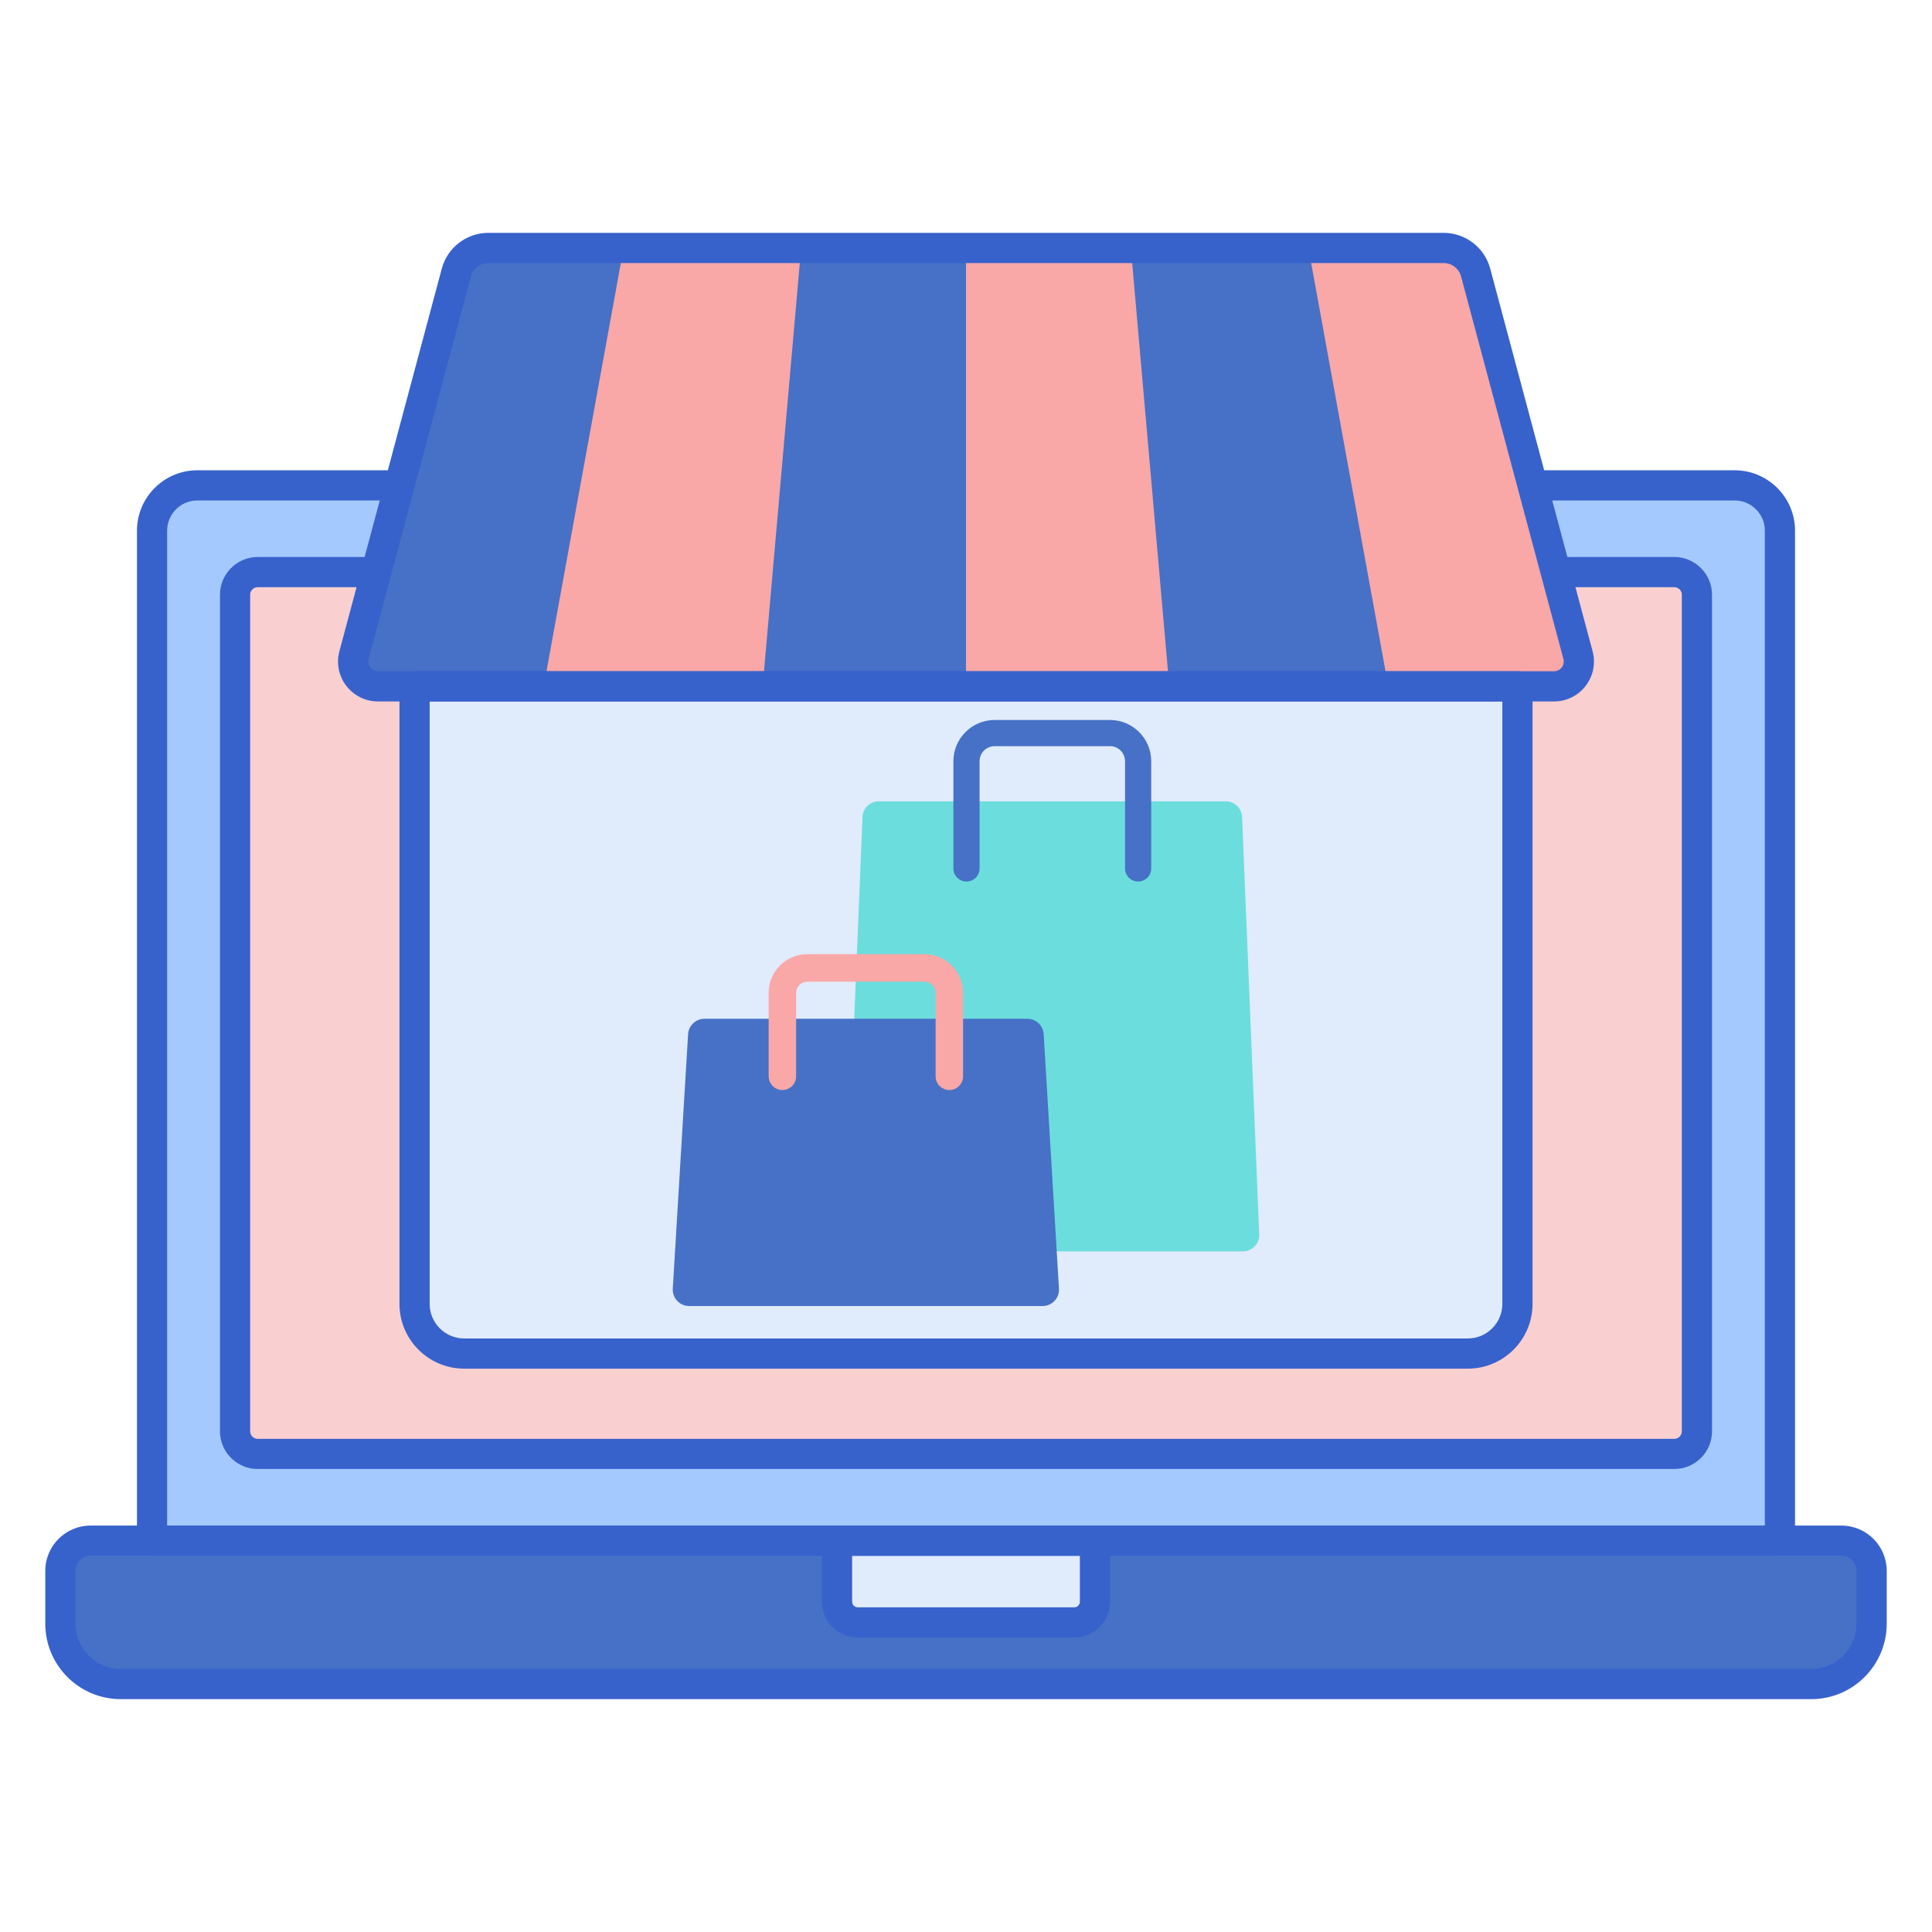 <svg id="Layer_1" enable-background="new 0 0 256 256" height="512" viewBox="0 0 256 256" width="512" xmlns="http://www.w3.org/2000/svg"><g><g><path d="m240 223.146h-224c-4.418 0-8-3.582-8-8v-7c0-2.209 1.791-4 4-4h232c2.209 0 4 1.791 4 4v7c0 4.418-3.582 8-8 8z" fill="#4671c6"/></g><g><path d="m142.343 214.979h-28.685c-1.517 0-2.746-1.23-2.746-2.746v-8.087h34.178v8.087c-.001 1.517-1.23 2.746-2.747 2.746z" fill="#e0ebfc"/></g><g><path d="m235.851 204.146h-215.702v-133.833c0-3.314 2.686-6 6-6h203.702c3.314 0 6 2.686 6 6z" fill="#a4c9ff"/></g><g><path d="m31.149 189.653v-110.847c0-1.657 1.343-3 3-3h187.702c1.657 0 3 1.343 3 3v110.847c0 1.657-1.343 3-3 3h-187.702c-1.657 0-3-1.343-3-3z" fill="#f9cfcf"/></g><g><path d="m240 225.146h-224c-5.514 0-10-4.486-10-10v-7c0-3.309 2.691-6 6-6h232c3.309 0 6 2.691 6 6v7c0 5.513-4.486 10-10 10zm-228-19c-1.103 0-2 .897-2 2v7c0 3.309 2.691 6 6 6h224c3.309 0 6-2.691 6-6v-7c0-1.103-.897-2-2-2z" fill="#3762cc"/></g><g><path d="m235.851 206.146h-215.702c-1.104 0-2-.896-2-2v-133.833c0-4.411 3.589-8 8-8h203.701c4.411 0 8 3.589 8 8v133.833c.001 1.104-.895 2-1.999 2zm-213.702-4h211.701v-131.833c0-2.206-1.794-4-4-4h-203.701c-2.206 0-4 1.794-4 4z" fill="#3762cc"/></g><g><path d="m221.852 194.652h-187.704c-2.757 0-5-2.243-5-5v-110.846c0-2.757 2.243-5 5-5h187.703c2.757 0 5 2.243 5 5v110.847c.001 2.756-2.243 4.999-4.999 4.999zm-187.704-116.846c-.552 0-1 .448-1 1v110.847c0 .552.448 1 1 1h187.703c.552 0 1-.448 1-1v-110.847c0-.552-.448-1-1-1z" fill="#3762cc"/></g><g><path d="m142.343 216.979h-28.686c-2.617 0-4.746-2.13-4.746-4.747v-8.087c0-1.104.896-2 2-2h34.178c1.104 0 2 .896 2 2v8.087c0 2.618-2.129 4.747-4.746 4.747zm-29.432-10.833v6.087c0 .412.335.747.746.747h28.686c.411 0 .746-.335.746-.747v-6.087z" fill="#3762cc"/></g><g><path d="m54.933 90.943v81.835c0 3.632 2.944 6.576 6.576 6.576h132.983c3.632 0 6.576-2.944 6.576-6.576v-81.835c-6.863 0-139.37 0-146.135 0z" fill="#e0ebfc"/></g><g><path d="m114.288 108.252c.048-1.158 1-2.072 2.159-2.072 1.579 0 47.313 0 45.977 0 1.159 0 2.111.914 2.159 2.072l2.271 55.309c.05 1.227-.931 2.249-2.159 2.249-1.374 0-51.823 0-50.519 0-1.228 0-2.209-1.022-2.159-2.249z" fill="#6bdddd"/></g><g><path d="m128.064 116.808c.957 0 1.734-.776 1.734-1.734v-14.208c0-1.101.895-1.996 1.996-1.996h15.284c1.101 0 1.996.895 1.996 1.996v14.208c0 .958.777 1.734 1.734 1.734s1.734-.776 1.734-1.734v-14.208c0-3.013-2.451-5.464-5.464-5.464h-15.284c-3.013 0-5.464 2.451-5.464 5.464v14.208c0 .957.776 1.734 1.734 1.734z" fill="#4671c6"/></g><g><path d="m91.176 137.036c.069-1.148 1.02-2.043 2.17-2.043 1.591 0 44.036 0 42.775 0 1.15 0 2.101.896 2.17 2.043l2.028 33.716c.075 1.25-.918 2.304-2.17 2.304-2.199 0-47.962 0-46.831 0-1.252 0-2.245-1.055-2.17-2.304z" fill="#4671c6"/></g><g><path d="m122.493 126.432h-15.518c-2.825 0-5.123 2.298-5.123 5.122v11.061c0 1.004.817 1.821 1.821 1.821s1.82-.817 1.82-1.821v-11.061c0-.816.665-1.48 1.481-1.48h15.518c.816 0 1.48.664 1.48 1.48v11.061c0 1.004.816 1.821 1.82 1.821s1.821-.817 1.821-1.821v-11.061c.002-2.824-2.296-5.122-5.12-5.122z" fill="#f9a7a7"/></g><g><path d="m195.528 36.105c-.513-1.917-2.25-3.251-4.235-3.251-7.478 0-55.906 0-63.293 0v58.089h77.917c2.161 0 3.735-2.05 3.176-4.138z" fill="#f9a7a7"/></g><g><path d="m128 32.854v58.089h55.952l-10.579-58.089c-5.872 0-38.934 0-45.373 0z" fill="#4671c6"/></g><g><path d="m149.846 32.854c-8.135 0-13.461 0-21.846 0v58.089h26.94z" fill="#f9a7a7"/></g><g><path d="m60.472 36.105c.513-1.917 2.25-3.251 4.235-3.251h63.293v58.089c-2.7 0-74.676 0-77.917 0-2.161 0-3.735-2.05-3.176-4.138z" fill="#4671c6"/></g><g><path d="m128 32.854v58.089c-5.56 0-48.085 0-55.952 0l10.579-58.089z" fill="#f9a7a7"/></g><g><path d="m106.154 32.854h21.846v58.089c-6.264 0 4.698 0-26.94 0z" fill="#4671c6"/></g><g><path d="m205.917 92.943h-155.834c-1.657 0-3.186-.754-4.195-2.067-1.009-1.314-1.342-2.987-.913-4.588l13.565-50.699c.745-2.787 3.281-4.734 6.167-4.734h126.586c2.886 0 5.422 1.947 6.168 4.734l13.564 50.699c.429 1.601.096 3.273-.913 4.588-1.009 1.313-2.538 2.067-4.195 2.067zm-141.21-58.089c-1.078 0-2.025.727-2.303 1.768l-13.566 50.699c-.143.534.078.931.223 1.118.145.188.47.504 1.022.504h155.834c.553 0 .878-.315 1.022-.504.145-.188.365-.584.223-1.118l-13.565-50.699c-.278-1.041-1.226-1.768-2.304-1.768z" fill="#3762cc"/></g><g><path d="m194.491 181.354h-132.982c-4.729 0-8.576-3.848-8.576-8.576v-81.836c0-1.104.896-2 2-2h146.135c1.104 0 2 .896 2 2v81.836c-.001 4.729-3.848 8.576-8.577 8.576zm-137.558-88.412v79.836c0 2.523 2.053 4.576 4.576 4.576h132.982c2.523 0 4.576-2.053 4.576-4.576v-79.836z" fill="#3762cc"/></g></g></svg>